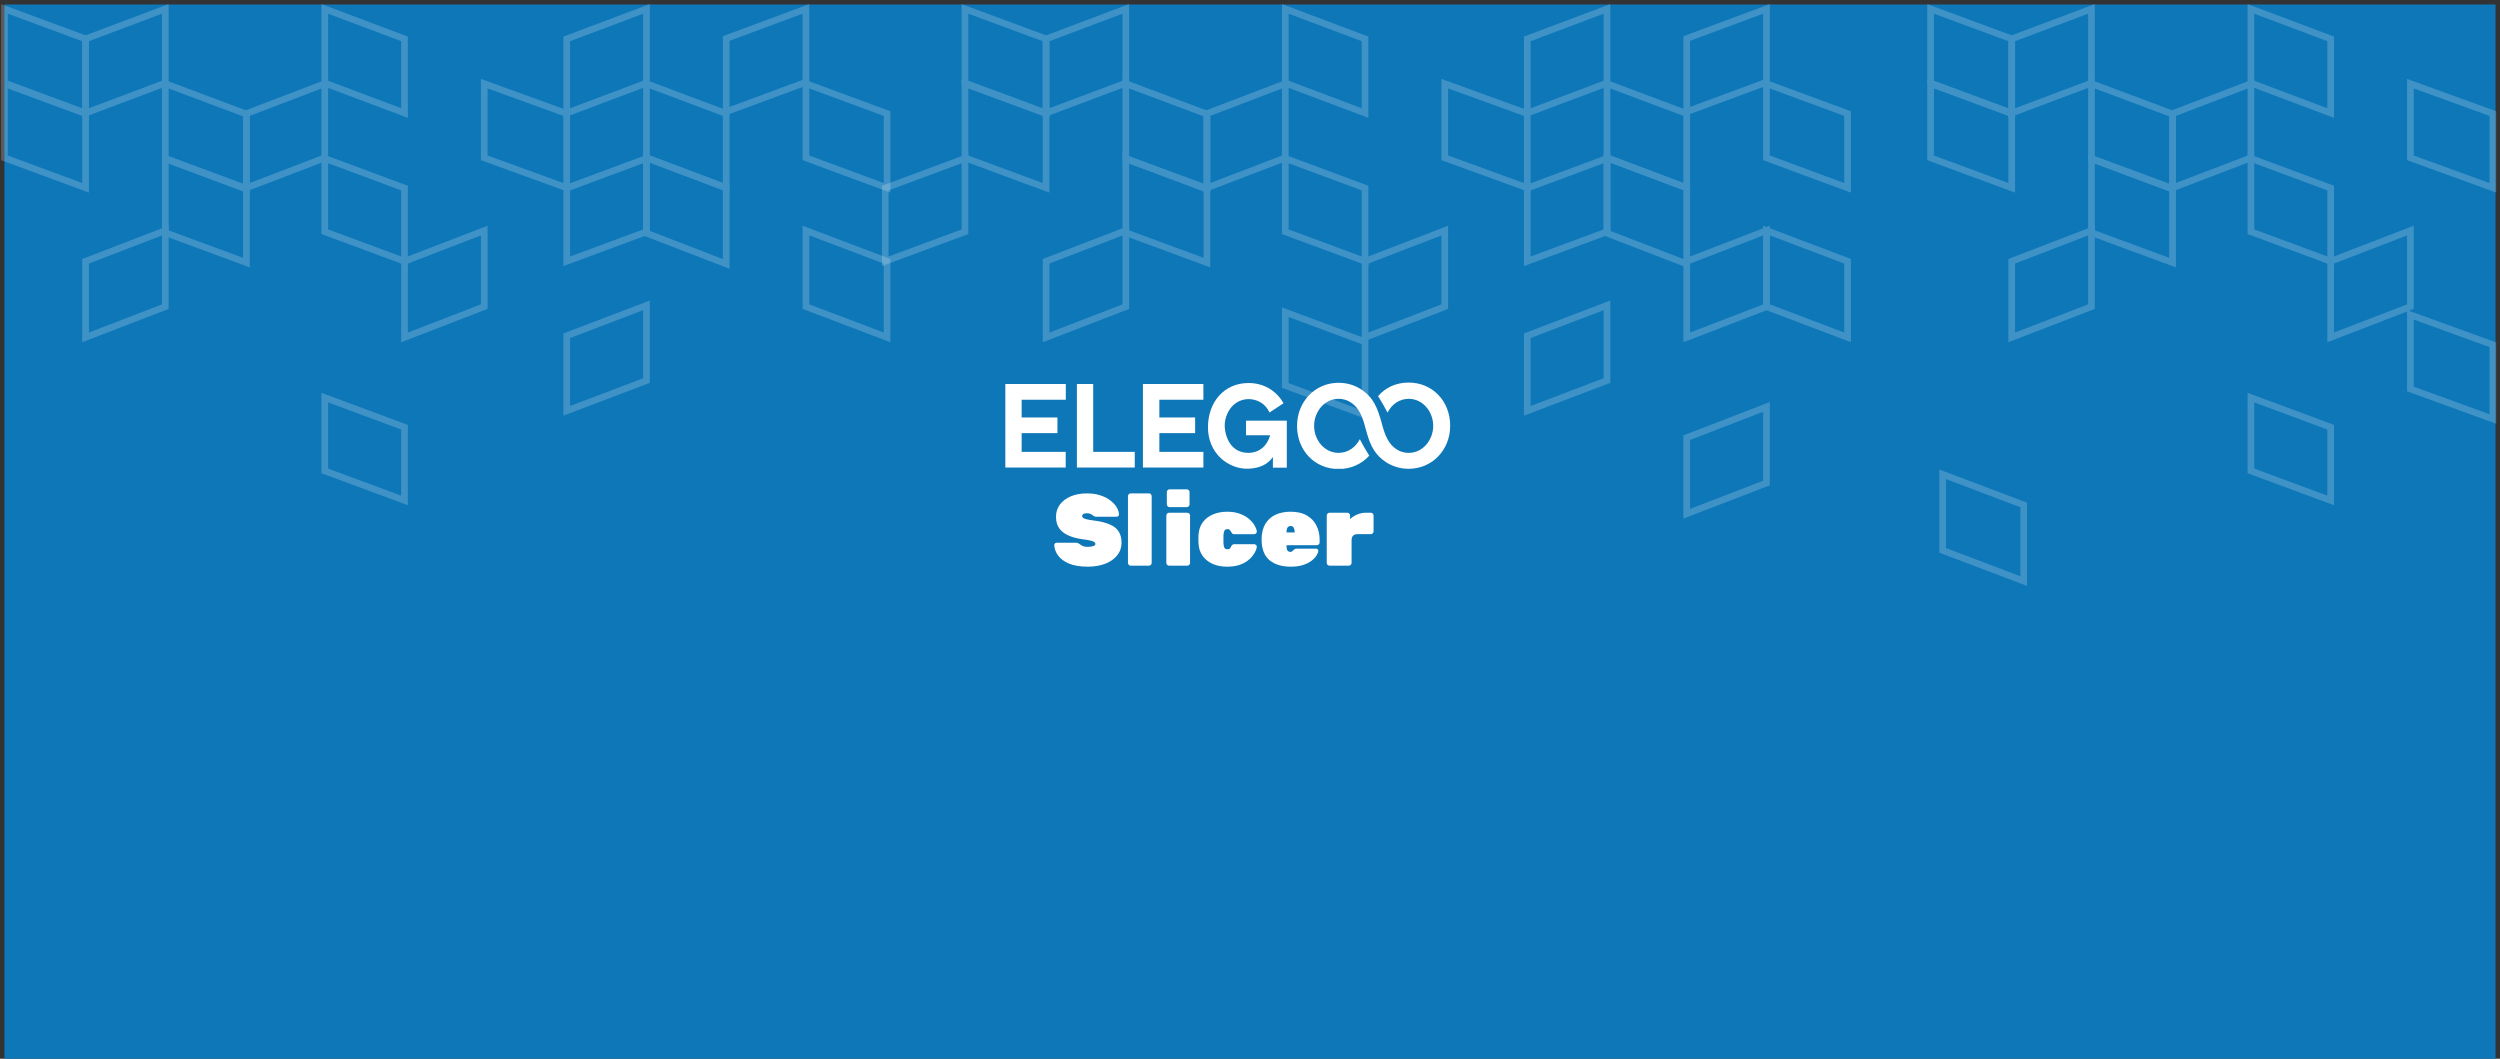 <svg xmlns="http://www.w3.org/2000/svg" xmlns:xlink="http://www.w3.org/1999/xlink" fill="none" version="1.1" width="562" height="238" viewBox="0 0 562 238"><rect x="0" y="0" width="562" height="238" fill="#333333" stroke="none"/><defs><clipPath id="master_svg0_28_16244"><rect x="0" y="0" width="562" height="238" rx="0"/></clipPath><clipPath id="master_svg1_28_16462"><rect x="226" y="86" width="100" height="19.385" rx="0"/></clipPath></defs><g clip-path="url(#master_svg0_28_16244)"><g><rect x="1" y="1" width="560" height="237" rx="0" fill="#0E77B8" fill-opacity="1"/></g><g><g><path d="M244.528,127.389Q241.988,127.389,240.341,126.703Q238.693,126.017,237.869,124.895Q237.046,123.774,237,122.516Q237,122.31,237.137,122.173Q237.297,122.012,237.503,122.012L241.851,122.012Q242.217,122.012,242.4,122.127Q242.606,122.218,242.835,122.401Q243.063,122.562,243.292,122.699Q243.544,122.813,243.841,122.882Q244.162,122.928,244.528,122.928Q245.306,122.928,245.763,122.768Q246.244,122.585,246.244,122.287Q246.244,122.012,245.969,121.829Q245.718,121.646,245.077,121.509Q244.436,121.349,243.292,121.212Q241.485,120.96,240.158,120.365Q238.83,119.77,238.098,118.741Q237.389,117.688,237.389,116.178Q237.389,114.622,238.258,113.432Q239.151,112.242,240.707,111.579Q242.285,110.915,244.368,110.915Q246.084,110.915,247.411,111.373Q248.738,111.808,249.653,112.54Q250.568,113.249,251.049,114.073Q251.529,114.897,251.552,115.652Q251.552,115.858,251.392,116.018Q251.255,116.155,251.072,116.155L246.496,116.155Q246.175,116.155,245.969,116.064Q245.786,115.972,245.58,115.789Q245.466,115.675,245.146,115.537Q244.848,115.377,244.368,115.377Q243.796,115.377,243.521,115.56Q243.269,115.72,243.269,116.018Q243.269,116.224,243.475,116.407Q243.681,116.59,244.23,116.727Q244.779,116.864,245.809,117.002Q248.097,117.276,249.47,117.894Q250.866,118.489,251.484,119.496Q252.124,120.502,252.124,121.99Q252.124,123.66,251.118,124.873Q250.134,126.085,248.417,126.749Q246.701,127.39,244.528,127.389Z" fill="#FFFFFF" fill-opacity="1"/></g><g><path d="M254.184,127.161Q253.932,127.161,253.749,126.978Q253.566,126.795,253.566,126.543L253.566,111.533Q253.566,111.281,253.749,111.098Q253.932,110.915,254.184,110.915L258.279,110.915Q258.531,110.915,258.714,111.098Q258.897,111.281,258.897,111.533L258.897,126.543Q258.897,126.795,258.714,126.978Q258.531,127.161,258.279,127.161L254.184,127.161Z" fill="#FFFFFF" fill-opacity="1"/></g><g><path d="M262.81,127.161Q262.558,127.161,262.375,126.978Q262.192,126.795,262.192,126.543L262.192,115.88Q262.192,115.629,262.375,115.446Q262.558,115.263,262.81,115.263L266.905,115.263Q267.157,115.263,267.34,115.446Q267.523,115.629,267.523,115.88L267.523,126.543Q267.523,126.795,267.34,126.978Q267.157,127.161,266.905,127.161L262.81,127.161ZM262.924,114.004Q262.672,114.004,262.489,113.821Q262.306,113.638,262.306,113.386L262.306,110.618Q262.306,110.366,262.489,110.183Q262.672,110,262.924,110L266.791,110Q267.043,110,267.226,110.183Q267.409,110.366,267.409,110.618L267.409,113.386Q267.409,113.638,267.226,113.821Q267.043,114.004,266.791,114.004L262.924,114.004Z" fill="#FFFFFF" fill-opacity="1"/></g><g><path d="M275.829,127.39Q274.09,127.39,272.671,126.795Q271.253,126.177,270.383,125.01Q269.514,123.843,269.422,122.15Q269.399,121.784,269.399,121.235Q269.399,120.685,269.422,120.296Q269.514,118.603,270.36,117.436Q271.23,116.246,272.648,115.652Q274.09,115.034,275.829,115.034Q277.636,115.034,278.895,115.56Q280.176,116.063,280.954,116.819Q281.755,117.551,282.121,118.283Q282.51,119.015,282.533,119.473Q282.556,119.724,282.35,119.907Q282.167,120.09,281.915,120.09L277.453,120.09Q277.202,120.09,277.042,119.976Q276.904,119.839,276.79,119.633Q276.63,119.313,276.447,119.129Q276.287,118.946,275.943,118.946Q275.417,118.946,275.234,119.335Q275.051,119.724,275.028,120.411Q275.005,121.395,275.028,122.035Q275.074,122.768,275.234,123.134Q275.417,123.477,275.943,123.477Q276.355,123.477,276.492,123.294Q276.653,123.111,276.79,122.79Q276.881,122.585,277.042,122.47Q277.202,122.333,277.453,122.333L281.915,122.333Q282.167,122.333,282.35,122.516Q282.556,122.699,282.533,122.951Q282.51,123.248,282.281,123.797Q282.075,124.323,281.595,124.941Q281.137,125.559,280.359,126.131Q279.581,126.68,278.46,127.046Q277.339,127.39,275.829,127.39Z" fill="#FFFFFF" fill-opacity="1"/></g><g><path d="M290.152,127.389Q287.155,127.389,285.37,125.925Q283.608,124.438,283.608,121.235Q283.608,121.189,283.608,121.143Q283.608,121.097,283.608,121.074Q283.654,119.107,284.455,117.757Q285.279,116.407,286.72,115.72Q288.185,115.034,290.129,115.034Q292.372,115.034,293.813,115.903Q295.255,116.75,295.941,118.169Q296.65,119.564,296.65,121.257L296.65,121.944Q296.65,122.196,296.467,122.379Q296.284,122.562,296.033,122.562L289.214,122.562Q289.214,122.585,289.214,122.607Q289.214,122.63,289.214,122.676Q289.214,123.134,289.283,123.454Q289.374,123.751,289.58,123.912Q289.786,124.072,290.106,124.072Q290.244,124.072,290.335,124.026Q290.45,123.98,290.541,123.889Q290.656,123.774,290.77,123.66Q290.976,123.454,291.113,123.408Q291.251,123.34,291.525,123.34L295.85,123.34Q296.078,123.34,296.216,123.477Q296.376,123.614,296.353,123.843Q296.33,124.278,295.941,124.896Q295.575,125.49,294.82,126.062Q294.065,126.634,292.898,127.023Q291.731,127.39,290.152,127.389ZM289.214,119.702L291.045,119.702L291.045,119.679Q291.045,119.175,290.93,118.855Q290.839,118.535,290.633,118.397Q290.427,118.237,290.129,118.237Q289.832,118.237,289.626,118.397Q289.42,118.535,289.306,118.855Q289.214,119.175,289.214,119.679L289.214,119.702Z" fill="#FFFFFF" fill-opacity="1"/></g><g><path d="M298.87,127.161Q298.618,127.161,298.435,126.978Q298.252,126.795,298.252,126.543L298.252,115.88Q298.252,115.629,298.435,115.446Q298.618,115.263,298.87,115.263L302.874,115.263Q303.126,115.263,303.309,115.446Q303.492,115.629,303.492,115.88L303.492,116.681Q304.224,116.041,305.116,115.652Q306.032,115.263,307.061,115.263L308.16,115.263Q308.411,115.263,308.594,115.446Q308.777,115.629,308.777,115.88L308.777,119.45Q308.777,119.702,308.594,119.885Q308.411,120.068,308.16,120.068L305.208,120.068Q304.522,120.068,304.178,120.411Q303.835,120.754,303.835,121.44L303.835,126.543Q303.835,126.795,303.652,126.978Q303.469,127.161,303.217,127.161L298.87,127.161Z" fill="#FFFFFF" fill-opacity="1"/></g></g><g clip-path="url(#master_svg1_28_16462)"><g><path d="M260.621,89.882C260.621,89.882,260.621,93.839,260.621,93.839C260.621,93.839,268.665,93.839,268.665,93.839C268.665,93.839,268.665,97.368,268.665,97.368C268.665,97.368,260.621,97.368,260.621,97.368C260.621,97.368,260.621,101.578,260.621,101.578C260.621,101.578,270.523,101.578,270.523,101.578C270.523,101.578,270.523,105.107,270.523,105.107C270.523,105.107,256.929,105.107,256.929,105.107C256.929,105.107,256.929,104.931,256.929,104.931C256.929,98.78,256.929,92.655,256.929,86.504C256.929,86.504,256.929,86.327,256.929,86.327C256.929,86.327,270.523,86.327,270.523,86.327C270.523,86.327,270.523,89.857,270.523,89.857C270.523,89.857,260.621,89.857,260.621,89.857C260.621,89.857,260.621,89.882,260.621,89.882ZM229.667,89.882C229.667,89.882,229.667,93.839,229.667,93.839C229.667,93.839,237.711,93.839,237.711,93.839C237.711,93.839,237.711,97.368,237.711,97.368C237.711,97.368,229.667,97.368,229.667,97.368C229.667,97.368,229.667,101.578,229.667,101.578C229.667,101.578,239.57,101.578,239.57,101.578C239.57,101.578,239.57,105.107,239.57,105.107C239.57,105.107,226,105.107,226,105.107C226,105.107,226,104.931,226,104.931C226,98.805,226,92.655,226,86.529C226,86.529,226,86.327,226,86.327C226,86.327,239.594,86.327,239.594,86.327C239.594,86.327,239.594,89.857,239.594,89.857C239.594,89.857,229.667,89.857,229.667,89.857C229.667,89.857,229.667,89.882,229.667,89.882ZM245.755,101.578C245.755,101.578,255.095,101.578,255.095,101.578C255.095,101.578,255.095,105.107,255.095,105.107C255.095,105.107,242.088,105.107,242.088,105.107C242.088,105.107,242.088,104.931,242.088,104.931C242.088,98.78,242.088,92.655,242.088,86.504C242.088,86.504,242.088,86.327,242.088,86.327C242.088,86.327,245.755,86.327,245.755,86.327C245.755,86.327,245.755,101.578,245.755,101.578ZM285.535,97.847C285.535,97.847,280.108,97.847,280.108,97.847C280.108,97.847,280.108,94.57,280.108,94.57C280.108,94.57,289.276,94.57,289.276,94.57C289.276,94.57,289.276,105.132,289.276,105.132C289.276,105.132,286.147,105.132,286.147,105.132C286.147,105.132,286.147,102.738,286.147,102.738C284.9,104.552,282.968,105.233,280.768,105.359C278.494,105.485,276.22,104.603,274.508,103.065C272.528,101.25,271.55,98.755,271.55,96.058C271.55,90.461,275.12,86.101,280.67,86.101C282.895,86.101,284.949,86.806,286.636,88.294C287.271,88.848,288.054,89.73,288.445,90.512C288.445,90.512,288.518,90.663,288.518,90.663C288.518,90.663,285.389,92.73,285.389,92.73C285.389,92.73,285.291,92.554,285.291,92.554C283.775,89.403,279.496,88.773,277.1,91.218C276.024,92.302,275.315,94.041,275.315,95.604C275.315,96.915,275.707,98.402,276.391,99.511C277.369,101.074,278.861,101.805,280.67,101.805C283.213,101.754,284.875,100.166,285.535,97.847Z" fill-rule="evenodd" fill="#FFFFFF" fill-opacity="1"/></g><g><path d="M326,95.705C326,101.15,321.966,105.385,316.66,105.385C314.753,105.385,313.017,104.83,311.575,103.897C309.105,102.284,308.054,100.141,307.272,97.343C306.783,95.654,306.465,94.041,305.633,92.63C305.12,91.672,304.386,90.865,303.457,90.336C303.091,90.109,302.675,89.932,302.259,89.832C301.819,89.706,301.379,89.655,300.915,89.655C297.736,89.655,295.413,92.554,295.413,95.73C295.413,98.906,297.712,101.805,300.915,101.805C303.042,101.805,304.778,100.52,305.682,98.73C306.318,99.965,307.027,101.2,307.809,102.435C306.122,104.301,303.726,105.435,300.915,105.435C295.536,105.435,291.575,101.251,291.575,95.755C291.575,90.31,295.609,86.05,300.915,86.05C302.797,86.05,304.509,86.58,305.951,87.512C308.739,89.302,309.668,91.747,310.548,94.898C310.939,96.31,311.281,97.646,311.966,98.831C312.479,99.788,313.213,100.595,314.142,101.124C314.509,101.351,314.924,101.528,315.34,101.629C315.78,101.755,316.22,101.805,316.685,101.805C319.863,101.805,322.186,98.906,322.186,95.73C322.186,92.554,319.863,89.655,316.685,89.655C314.558,89.655,312.822,90.941,311.917,92.756C311.281,91.52,310.572,90.285,309.79,89.05C311.428,87.134,313.849,86,316.66,86C322.039,86,326,90.184,326,95.705Z" fill="#FFFFFF" fill-opacity="1"/></g><g></g></g><g style="opacity:0.2;"><g><path d="M37.909,19.191L37.909,0.917L36.895,1.298L18.484,8.224L18.484,26.498L37.909,19.191ZM36.409,3.083L36.409,18.152L19.984,24.331L19.984,9.262L36.409,3.083Z" fill-rule="evenodd" fill="#FFFFFF" fill-opacity="1"/></g><g><path d="M19.984,8.221L1.26,1.297L0.25,0.923L0.25,19.194L19.984,26.492L19.984,8.221ZM1.75,3.077L1.75,18.149L18.484,24.338L18.484,9.265L1.75,3.077Z" fill-rule="evenodd" fill="#FFFFFF" fill-opacity="1"/></g><g><path d="M91.686,8.224L73.275,1.298L72.261,0.917L72.261,19.191L91.686,26.498L91.686,8.224ZM73.761,3.083L73.761,18.152L90.186,24.331L90.186,9.262L73.761,3.083Z" fill-rule="evenodd" fill="#FFFFFF" fill-opacity="1"/></g><g><path d="M146.079,19.191L146.079,0.917L145.065,1.298L126.654,8.224L126.654,26.498L146.079,19.191ZM144.579,3.083L144.579,18.152L128.154,24.331L128.154,9.262L144.579,3.083Z" fill-rule="evenodd" fill="#FFFFFF" fill-opacity="1"/></g><g><path d="M19.984,25.015L1.26,18.105L0.25,17.733L0.25,36.003L19.984,43.301L19.984,25.015ZM1.75,19.885L1.75,34.958L18.484,41.147L18.484,26.06L1.75,19.885Z" fill-rule="evenodd" fill="#FFFFFF" fill-opacity="1"/></g><g><path d="M37.909,69.445L37.909,50.739L36.889,51.131L18.484,58.217L18.484,76.939L37.909,69.445ZM36.409,52.924L36.409,68.416L19.984,74.753L19.984,59.247L36.409,52.924Z" fill-rule="evenodd" fill="#FFFFFF" fill-opacity="1"/></g><g><path d="M73.76,35.996L73.76,17.72L72.743,18.108L54.644,25.021L54.644,43.314L73.76,35.996ZM72.26,19.898L72.26,34.964L56.144,41.133L56.144,26.054L72.26,19.898Z" fill-rule="evenodd" fill="#FFFFFF" fill-opacity="1"/></g><g><path d="M91.686,41.757L73.272,34.919L72.261,34.543L72.261,52.616L91.686,59.814L91.686,41.757ZM73.761,36.7L73.761,51.572L90.186,57.658L90.186,42.8L73.761,36.7Z" fill-rule="evenodd" fill="#FFFFFF" fill-opacity="1"/></g><g><path d="M91.686,95.521L73.272,88.682L72.261,88.307L72.261,106.38L91.686,113.578L91.686,95.521ZM73.761,90.464L73.761,105.336L90.186,111.422L90.186,96.564L73.761,90.464Z" fill-rule="evenodd" fill="#FFFFFF" fill-opacity="1"/></g><g><path d="M56.145,25.119L37.423,18.107L36.41,17.727L36.41,36.229L56.145,43.605L56.145,25.119ZM37.91,19.891L37.91,35.188L54.645,41.443L54.645,26.159L37.91,19.891Z" fill-rule="evenodd" fill="#FFFFFF" fill-opacity="1"/></g><g><path d="M56.145,41.843L37.421,34.918L36.41,34.545L36.41,52.83L56.145,60.113L56.145,41.843ZM37.91,36.699L37.91,51.785L54.645,57.96L54.645,42.887L37.91,36.699Z" fill-rule="evenodd" fill="#FFFFFF" fill-opacity="1"/></g><g><path d="M146.079,52.616L146.079,34.543L145.068,34.919L126.654,41.757L126.654,59.814L146.079,52.616ZM144.579,36.7L144.579,51.572L128.154,57.658L128.154,42.8L144.579,36.7Z" fill-rule="evenodd" fill="#FFFFFF" fill-opacity="1"/></g><g><path d="M164.001,25.018L145.59,18.107L144.576,17.726L144.576,36L164.001,43.307L164.001,25.018ZM146.076,19.892L146.076,34.961L162.501,41.14L162.501,26.057L146.076,19.892Z" fill-rule="evenodd" fill="#FFFFFF" fill-opacity="1"/></g><g><path d="M146.079,86.059L146.079,67.554L145.062,67.941L126.654,74.955L126.654,93.444L146.079,86.059ZM144.579,69.73L144.579,85.025L128.154,91.269L128.154,75.988L144.579,69.73Z" fill-rule="evenodd" fill="#FFFFFF" fill-opacity="1"/></g><g><path d="M164.001,41.704L145.59,34.77L144.576,34.388L144.576,52.935L164.001,60.43L164.001,41.704ZM146.076,36.556L146.076,51.906L162.501,58.244L162.501,42.742L146.076,36.556Z" fill-rule="evenodd" fill="#FFFFFF" fill-opacity="1"/></g><g><path d="M109.609,69.445L109.609,50.739L108.589,51.131L90.184,58.217L90.184,76.939L109.609,69.445ZM108.109,52.924L108.109,68.416L91.684,74.753L91.684,59.247L108.109,52.924Z" fill-rule="evenodd" fill="#FFFFFF" fill-opacity="1"/></g><g><path d="M200.163,25.015L181.439,18.105L180.429,17.733L180.429,36.003L200.163,43.301L200.163,25.015ZM181.929,19.885L181.929,34.958L198.663,41.147L198.663,26.06L181.929,19.885Z" fill-rule="evenodd" fill="#FFFFFF" fill-opacity="1"/></g><g><path d="M128.151,25.012L109.114,18.104L108.108,17.739L108.108,36.006L128.151,43.294L128.151,25.012ZM109.608,19.879L109.608,34.955L126.651,41.153L126.651,26.063L109.608,19.879Z" fill-rule="evenodd" fill="#FFFFFF" fill-opacity="1"/></g><g><path d="M200.163,58.214L181.444,51.13L180.429,50.745L180.429,69.448L200.163,76.933L200.163,58.214ZM181.929,52.917L181.929,68.412L198.663,74.76L198.663,59.25L181.929,52.917Z" fill-rule="evenodd" fill="#FFFFFF" fill-opacity="1"/></g><g><path d="M181.928,18.994L181.928,0.921L180.917,1.297L162.503,8.135L162.503,26.192L181.928,18.994ZM180.428,3.079L180.428,17.95L164.003,24.037L164.003,9.178L180.428,3.079Z" fill-rule="evenodd" fill="#FFFFFF" fill-opacity="1"/></g></g><g style="opacity:0.2;"><g><path d="M253.836,19.191L253.836,0.917L252.822,1.298L234.411,8.224L234.411,26.498L253.836,19.191ZM252.336,3.083L252.336,18.152L235.911,24.331L235.911,9.262L252.336,3.083Z" fill-rule="evenodd" fill="#FFFFFF" fill-opacity="1"/></g><g><path d="M235.909,8.221L217.185,1.297L216.175,0.923L216.175,19.194L235.909,26.492L235.909,8.221ZM217.675,3.077L217.675,18.149L234.409,24.338L234.409,9.265L217.675,3.077Z" fill-rule="evenodd" fill="#FFFFFF" fill-opacity="1"/></g><g><path d="M307.609,8.224L289.198,1.298L288.184,0.917L288.184,19.191L307.609,26.498L307.609,8.224ZM289.684,3.083L289.684,18.152L306.109,24.331L306.109,9.262L289.684,3.083Z" fill-rule="evenodd" fill="#FFFFFF" fill-opacity="1"/></g><g><path d="M362.004,19.191L362.004,0.917L360.99,1.298L342.579,8.224L342.579,26.498L362.004,19.191ZM360.504,3.083L360.504,18.152L344.079,24.331L344.079,9.262L360.504,3.083Z" fill-rule="evenodd" fill="#FFFFFF" fill-opacity="1"/></g><g><path d="M217.675,52.616L217.675,34.543L216.664,34.919L198.25,41.757L198.25,59.814L217.675,52.616ZM216.175,36.7L216.175,51.572L199.75,57.658L199.75,42.8L216.175,36.7Z" fill-rule="evenodd" fill="#FFFFFF" fill-opacity="1"/></g><g><path d="M235.909,25.015L217.185,18.105L216.175,17.733L216.175,36.003L235.909,43.301L235.909,25.015ZM217.675,19.885L217.675,34.958L234.409,41.147L234.409,26.06L217.675,19.885Z" fill-rule="evenodd" fill="#FFFFFF" fill-opacity="1"/></g><g><path d="M253.836,69.445L253.836,50.739L252.816,51.131L234.411,58.218L234.411,76.939L253.836,69.445ZM252.336,52.924L252.336,68.416L235.911,74.753L235.911,59.247L252.336,52.924Z" fill-rule="evenodd" fill="#FFFFFF" fill-opacity="1"/></g><g><path d="M289.685,35.996L289.685,17.72L288.667,18.108L270.569,25.021L270.569,43.314L289.685,35.996ZM288.185,19.898L288.185,34.964L272.069,41.133L272.069,26.054L288.185,19.898Z" fill-rule="evenodd" fill="#FFFFFF" fill-opacity="1"/></g><g><path d="M307.609,41.757L289.195,34.919L288.184,34.543L288.184,52.616L307.609,59.814L307.609,41.757ZM289.684,36.7L289.684,51.572L306.109,57.658L306.109,42.8L289.684,36.7Z" fill-rule="evenodd" fill="#FFFFFF" fill-opacity="1"/></g><g><path d="M307.609,76.321L289.195,69.483L288.184,69.107L288.184,87.18L307.609,94.378L307.609,76.321ZM289.684,71.264L289.684,86.136L306.109,92.222L306.109,77.364L289.684,71.264Z" fill-rule="evenodd" fill="#FFFFFF" fill-opacity="1"/></g><g><path d="M272.067,25.119L253.346,18.107L252.333,17.727L252.333,36.229L272.067,43.605L272.067,25.119ZM253.833,19.891L253.833,35.188L270.567,41.443L270.567,26.159L253.833,19.891Z" fill-rule="evenodd" fill="#FFFFFF" fill-opacity="1"/></g><g><path d="M272.067,41.843L253.343,34.918L252.333,34.545L252.333,52.83L272.067,60.113L272.067,41.843ZM253.833,36.699L253.833,51.785L270.567,57.96L270.567,42.887L253.833,36.699Z" fill-rule="evenodd" fill="#FFFFFF" fill-opacity="1"/></g><g><path d="M362.004,52.616L362.004,34.543L360.993,34.919L342.579,41.757L342.579,59.814L362.004,52.616ZM360.504,36.7L360.504,51.572L344.079,57.658L344.079,42.8L360.504,36.7Z" fill-rule="evenodd" fill="#FFFFFF" fill-opacity="1"/></g><g><path d="M379.928,25.018L361.517,18.107L360.503,17.726L360.503,36L379.928,43.307L379.928,25.018ZM362.003,19.892L362.003,34.961L378.428,41.14L378.428,26.057L362.003,19.892Z" fill-rule="evenodd" fill="#FFFFFF" fill-opacity="1"/></g><g><path d="M362.004,86.059L362.004,67.554L360.987,67.941L342.579,74.955L342.579,93.444L362.004,86.059ZM360.504,69.73L360.504,85.024L344.079,91.269L344.079,75.988L360.504,69.73Z" fill-rule="evenodd" fill="#FFFFFF" fill-opacity="1"/></g><g><path d="M379.928,41.704L361.517,34.77L360.503,34.388L360.503,52.935L379.928,60.43L379.928,41.704ZM362.003,36.556L362.003,51.906L378.428,58.244L378.428,42.742L362.003,36.556Z" fill-rule="evenodd" fill="#FFFFFF" fill-opacity="1"/></g><g><path d="M325.536,69.445L325.536,50.739L324.516,51.131L306.111,58.218L306.111,76.939L325.536,69.445ZM324.036,52.924L324.036,68.416L307.611,74.753L307.611,59.247L324.036,52.924Z" fill-rule="evenodd" fill="#FFFFFF" fill-opacity="1"/></g><g><path d="M416.084,25.015L397.36,18.105L396.35,17.733L396.35,36.003L416.084,43.301L416.084,25.015ZM397.85,19.885L397.85,34.958L414.584,41.147L414.584,26.06L397.85,19.885Z" fill-rule="evenodd" fill="#FFFFFF" fill-opacity="1"/></g><g><path d="M397.855,69.46L397.855,50.738L396.835,51.131L378.43,58.233L378.43,76.939L397.855,69.46ZM396.355,52.924L396.355,68.43L379.93,74.754L379.93,59.262L396.355,52.924Z" fill-rule="evenodd" fill="#FFFFFF" fill-opacity="1"/></g><g><path d="M397.853,109.097L397.853,90.375L396.833,90.769L378.428,97.87L378.428,116.576L397.853,109.097ZM396.353,92.562L396.353,108.067L379.928,114.391L379.928,98.899L396.353,92.562Z" fill-rule="evenodd" fill="#FFFFFF" fill-opacity="1"/></g><g><path d="M344.076,25.012L325.039,18.104L324.033,17.739L324.033,36.006L344.076,43.294L344.076,25.012ZM325.533,19.879L325.533,34.955L342.576,41.153L342.576,26.063L325.533,19.879Z" fill-rule="evenodd" fill="#FFFFFF" fill-opacity="1"/></g><g><path d="M416.084,58.214L397.365,51.13L396.35,50.745L396.35,69.448L416.084,76.933L416.084,58.214ZM397.85,52.917L397.85,68.412L414.584,74.76L414.584,59.251L397.85,52.917Z" fill-rule="evenodd" fill="#FFFFFF" fill-opacity="1"/></g><g><path d="M455.689,113.004L436.97,105.92L435.955,105.535L435.955,124.238L455.689,131.723L455.689,113.004ZM437.455,107.707L437.455,123.202L454.189,129.549L454.189,114.04L437.455,107.707Z" fill-rule="evenodd" fill="#FFFFFF" fill-opacity="1"/></g><g><path d="M397.855,18.994L397.855,0.921L396.844,1.297L378.43,8.135L378.43,26.192L397.855,18.994ZM396.355,3.079L396.355,17.95L379.93,24.037L379.93,9.178L396.355,3.079Z" fill-rule="evenodd" fill="#FFFFFF" fill-opacity="1"/></g></g><g style="opacity:0.2;"><g><path d="M470.909,19.191L470.909,0.917L469.895,1.298L451.484,8.224L451.484,26.498L470.909,19.191ZM469.409,3.083L469.409,18.152L452.984,24.331L452.984,9.262L469.409,3.083Z" fill-rule="evenodd" fill="#FFFFFF" fill-opacity="1"/></g><g><path d="M452.984,8.221L434.26,1.297L433.25,0.923L433.25,19.194L452.984,26.492L452.984,8.221ZM434.75,3.077L434.75,18.149L451.484,24.338L451.484,9.265L434.75,3.077Z" fill-rule="evenodd" fill="#FFFFFF" fill-opacity="1"/></g><g><path d="M524.686,8.224L506.275,1.298L505.261,0.917L505.261,19.191L524.686,26.498L524.686,8.224ZM506.761,3.083L506.761,18.152L523.186,24.331L523.186,9.262L506.761,3.083Z" fill-rule="evenodd" fill="#FFFFFF" fill-opacity="1"/></g><g><path d="M452.984,25.015L434.26,18.105L433.25,17.733L433.25,36.003L452.984,43.301L452.984,25.015ZM434.75,19.885L434.75,34.958L451.484,41.147L451.484,26.06L434.75,19.885Z" fill-rule="evenodd" fill="#FFFFFF" fill-opacity="1"/></g><g><path d="M470.909,69.445L470.909,50.739L469.89,51.131L451.484,58.218L451.484,76.939L470.909,69.445ZM469.409,52.924L469.409,68.416L452.984,74.753L452.984,59.247L469.409,52.924Z" fill-rule="evenodd" fill="#FFFFFF" fill-opacity="1"/></g><g><path d="M506.76,35.996L506.76,17.72L505.742,18.108L487.644,25.021L487.644,43.314L506.76,35.996ZM505.26,19.898L505.26,34.964L489.144,41.133L489.144,26.054L505.26,19.898Z" fill-rule="evenodd" fill="#FFFFFF" fill-opacity="1"/></g><g><path d="M524.686,41.757L506.272,34.919L505.261,34.543L505.261,52.616L524.686,59.814L524.686,41.757ZM506.761,36.7L506.761,51.572L523.186,57.658L523.186,42.8L506.761,36.7Z" fill-rule="evenodd" fill="#FFFFFF" fill-opacity="1"/></g><g><path d="M524.686,95.521L506.272,88.682L505.261,88.307L505.261,106.379L524.686,113.578L524.686,95.521ZM506.761,90.464L506.761,105.335L523.186,111.422L523.186,96.564L506.761,90.464Z" fill-rule="evenodd" fill="#FFFFFF" fill-opacity="1"/></g><g><path d="M489.144,25.119L470.423,18.107L469.41,17.727L469.41,36.229L489.144,43.605L489.144,25.119ZM470.91,19.891L470.91,35.188L487.644,41.443L487.644,26.159L470.91,19.891Z" fill-rule="evenodd" fill="#FFFFFF" fill-opacity="1"/></g><g><path d="M489.144,41.843L470.42,34.918L469.41,34.545L469.41,52.83L489.144,60.113L489.144,41.843ZM470.91,36.699L470.91,51.785L487.644,57.96L487.644,42.887L470.91,36.699Z" fill-rule="evenodd" fill="#FFFFFF" fill-opacity="1"/></g><g><path d="M542.609,69.445L542.609,50.739L541.59,51.131L523.183,58.218L523.183,76.939L542.609,69.445ZM541.109,52.924L541.109,68.416L524.683,74.753L524.683,59.247L541.109,52.924Z" fill-rule="evenodd" fill="#FFFFFF" fill-opacity="1"/></g><g><path d="M561.151,25.012L542.114,18.104L541.108,17.739L541.108,36.006L561.151,43.294L561.151,25.012ZM542.608,19.879L542.608,34.955L559.651,41.153L559.651,26.063L542.608,19.879Z" fill-rule="evenodd" fill="#FFFFFF" fill-opacity="1"/></g><g><path d="M561.151,76.981L542.114,70.073L541.108,69.708L541.108,87.974L561.151,95.263L561.151,76.981ZM542.608,71.848L542.608,86.924L559.651,93.122L559.651,78.032L542.608,71.848Z" fill-rule="evenodd" fill="#FFFFFF" fill-opacity="1"/></g></g></g></svg>